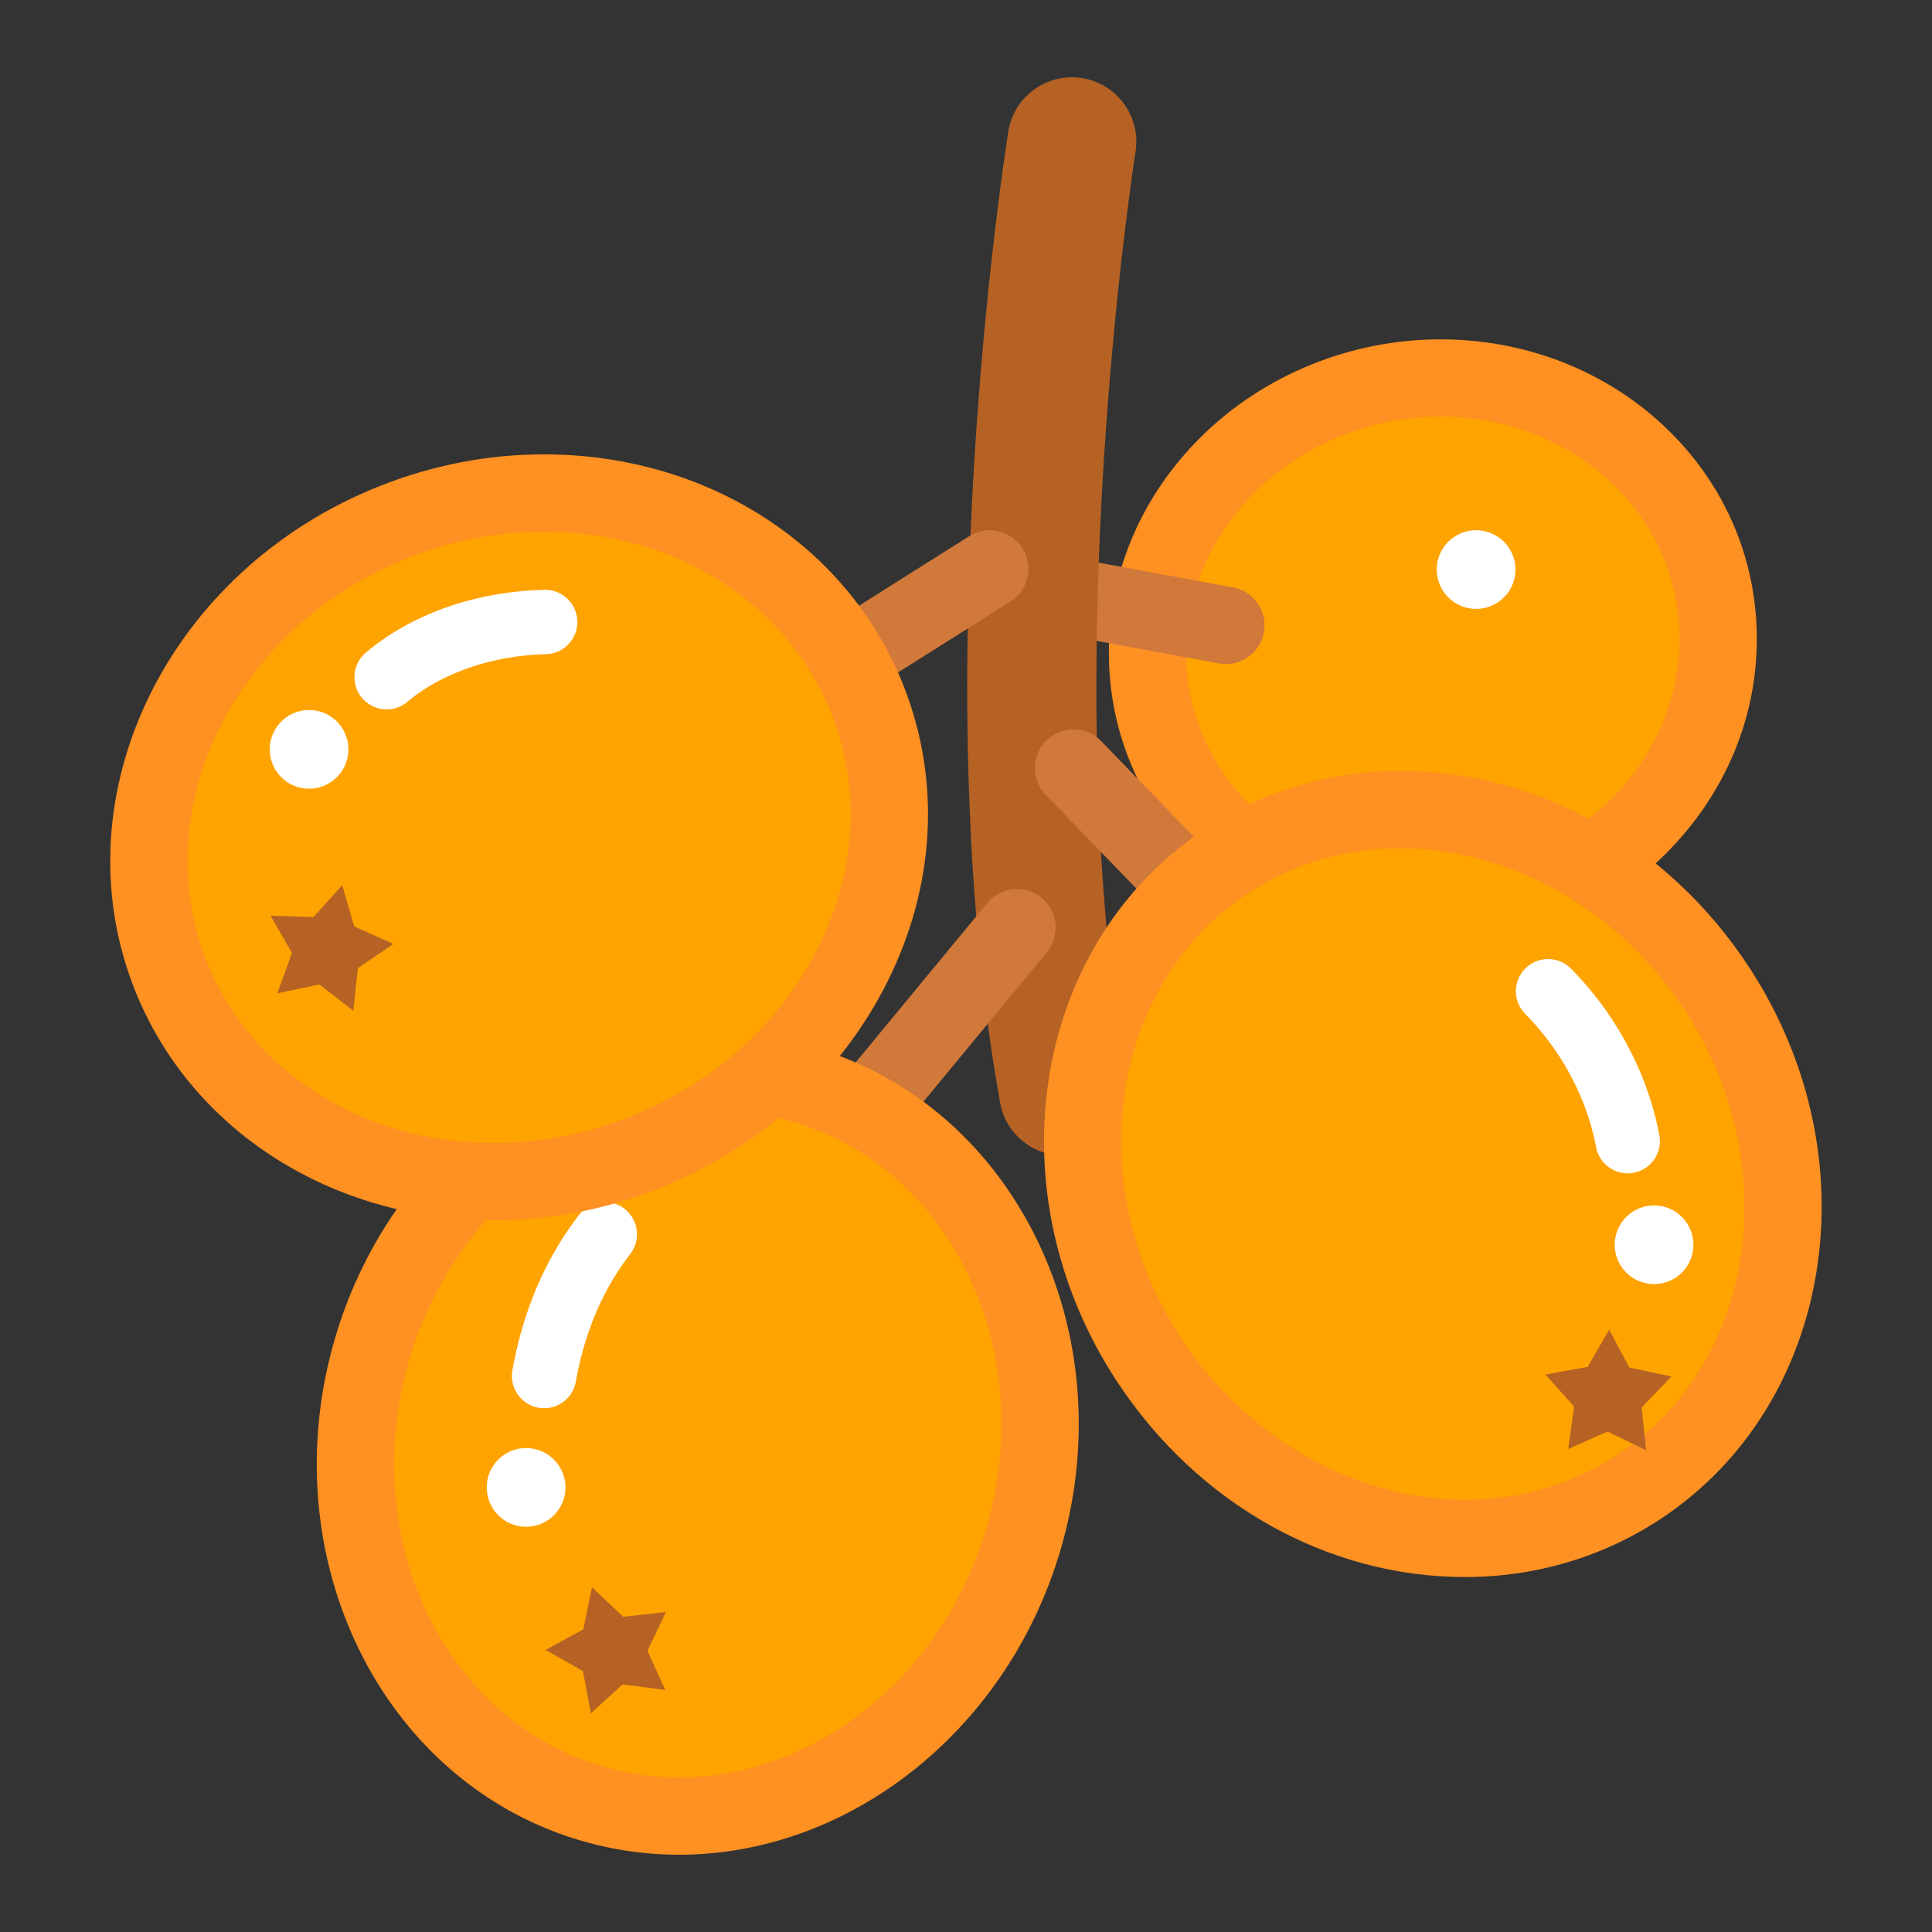 <?xml version="1.0" standalone="no"?><!DOCTYPE svg PUBLIC "-//W3C//DTD SVG 1.1//EN" "http://www.w3.org/Graphics/SVG/1.1/DTD/svg11.dtd"><svg t="1672372432805" class="icon" viewBox="0 0 1024 1024" version="1.1" xmlns="http://www.w3.org/2000/svg" p-id="2519" xmlns:xlink="http://www.w3.org/1999/xlink" width="200" height="200"><rect x="0" y="0" width="1024" height="1024" fill="#333333" stroke="none"/><path d="M864.765 237.851c-59.942-53.098-155.686-49.377-213.852 8.315-58.17 57.702-56.74 147.507 3.178 200.619 59.948 53.101 155.706 49.377 213.856-8.318 58.177-57.699 56.747-147.514-3.181-200.615z" fill="#FFA300" p-id="2520"></path><path d="M755.388 504.774c-43.022 0-83.821-15.152-114.879-42.66-32.799-29.075-51.524-68.748-52.726-111.715-1.239-44.206 16.056-86.388 48.708-118.774 33.171-32.898 79.452-51.767 126.986-51.767 43.022 0 83.814 15.152 114.869 42.663 32.802 29.065 51.531 68.734 52.736 111.705 1.242 44.213-16.06 86.395-48.715 118.781-33.157 32.894-79.445 51.767-126.979 51.767z m8.086-283.955c-36.813 0-72.585 14.537-98.14 39.888-24.528 24.327-37.53 55.774-36.611 88.545 0.884 31.532 14.718 60.727 38.95 82.207 23.552 20.862 54.705 32.355 87.712 32.355 36.813 0 72.585-14.537 98.133-39.888 24.535-24.33 37.536-55.777 36.618-88.552-0.887-31.529-14.722-60.723-38.956-82.196-23.552-20.866-54.702-32.358-87.706-32.358z" fill="#FF9022" p-id="2521"></path><path d="M649.779 351.942a20.821 20.821 0 0 1-3.734-0.341l-82.06-15.121a20.48 20.48 0 0 1 7.421-40.281l82.06 15.121a20.48 20.48 0 0 1-3.686 40.622z" fill="#D1783B" p-id="2522"></path><path d="M563.63 612.55c-16.203 0-30.58-11.585-33.553-28.092-40.765-226.447 2.492-503.078 4.355-514.741 2.97-18.613 20.473-31.29 39.079-28.324 18.613 2.97 31.3 20.463 28.334 39.079-0.437 2.744-43.267 277.026-4.584 491.895 3.342 18.555-8.994 36.301-27.546 39.639-2.041 0.362-4.079 0.543-6.086 0.543z" fill="#B56224" p-id="2523"></path><path d="M457.387 611.038a20.48 20.48 0 0 1-15.78-33.519l81.797-99.065a20.483 20.483 0 0 1 31.587 26.081l-81.801 99.065a20.46 20.46 0 0 1-15.804 7.438z" fill="#D1783B" p-id="2524"></path><path d="M312.347 955.518a179.794 198.612 16.822 1 0 114.956-380.225 179.794 198.612 16.822 1 0-114.956 380.225Z" fill="#FFA300" p-id="2525"></path><path d="M359.929 983.04c-18.125 0-36.127-2.666-53.504-7.919-105.708-31.959-163.263-152.037-128.304-267.674 28.423-94.013 111.329-159.672 201.612-159.672 18.125 0 36.123 2.662 53.501 7.916 105.708 31.962 163.263 152.044 128.297 267.677C533.111 917.381 450.208 983.04 359.929 983.04z m19.804-394.308c-72.38 0-139.165 53.688-162.406 130.567-28.423 94.02 16.862 191.191 100.949 216.614A143.889 143.889 0 0 0 359.929 942.08c72.376 0 139.158-53.688 162.396-130.567 28.426-94.017-16.855-191.191-100.946-216.617a143.824 143.824 0 0 0-41.646-6.164z" fill="#FF9022" p-id="2526"></path><path d="M313.774 841.298l16.541 15.633 22.617-2.526-9.755 20.565 9.383 20.733-22.572-2.925-16.814 15.326-4.198-22.357-19.777-11.267 19.982-10.902z" fill="#B56224" p-id="2527"></path><path d="M288.41 746.387a17.067 17.067 0 0 1-16.821-20.053c5.615-31.642 17.548-59.426 35.471-82.582a17.063 17.063 0 1 1 26.993 20.886c-14.507 18.746-24.214 41.513-28.856 67.663a17.077 17.077 0 0 1-16.787 14.087z" fill="#FFFFFF" p-id="2528"></path><path d="M278.839 788.364m-20.855 0a20.855 20.855 0 1 0 41.711 0 20.855 20.855 0 1 0-41.711 0Z" fill="#FFFFFF" p-id="2529"></path><path d="M658.422 519.98a20.425 20.425 0 0 1-14.722-6.236l-89.347-92.324a20.48 20.48 0 1 1 29.433-28.484l89.347 92.324a20.473 20.473 0 0 1-0.474 28.955 20.395 20.395 0 0 1-14.237 5.765z" fill="#D1783B" p-id="2530"></path><path d="M609.311 721.203c60.375 91.59 176.524 121.525 259.43 66.871 82.91-54.658 101.185-173.189 40.82-264.772-60.378-91.583-176.527-121.521-259.434-66.871-82.913 54.654-101.185 173.189-40.817 264.772z" fill="#FFA300" p-id="2531"></path><path d="M776.554 835.867h-0.01c-72.748-0.003-141.657-38.653-184.334-103.39-66.481-100.864-45.558-232.366 46.643-293.147 30.461-20.077 66.236-30.693 103.465-30.693 72.748 0 141.66 38.653 184.344 103.39 66.478 100.861 45.551 232.366-46.647 293.144-30.461 20.081-66.243 30.696-103.462 30.696z m-34.236-386.27c-29.191 0-57.17 8.274-80.92 23.931-73.342 48.35-89.04 154.399-34.987 236.404 34.55 52.408 92.081 84.972 150.135 84.975h0.007c29.184 0 57.163-8.277 80.913-23.934 73.346-48.35 89.044-154.399 34.993-236.404-34.553-52.408-92.088-84.972-150.142-84.972z" fill="#FF9022" p-id="2532"></path><path d="M852.855 704.782l-11.39 19.698-22.405 4.048 15.22 16.923-3.069 22.548 20.794-9.247 20.487 9.895-2.362-22.637 15.746-16.428-22.255-4.751z" fill="#B56224" p-id="2533"></path><path d="M876.681 659.746m-20.845 0a20.845 20.845 0 1 0 41.69 0 20.845 20.845 0 1 0-41.69 0Z" fill="#FFFFFF" p-id="2534"></path><path d="M782.367 301.882m-20.845 0a20.845 20.845 0 1 0 41.69 0 20.845 20.845 0 1 0-41.69 0Z" fill="#FFFFFF" p-id="2535"></path><path d="M415.942 390.567a20.48 20.48 0 0 1-10.947-37.806l108.663-68.54a20.48 20.48 0 1 1 21.852 34.645l-108.663 68.54a20.371 20.371 0 0 1-10.906 3.161z" fill="#D1783B" p-id="2536"></path><path d="M208.981 276.596c-102.011 40.339-155.105 147.886-118.603 240.23 36.516 92.344 148.801 134.513 250.805 94.184 102.011-40.325 155.109-147.876 118.6-240.217-36.512-92.358-148.797-134.523-250.801-94.198z" fill="#FFA300" p-id="2537"></path><path d="M261.85 646.786h-0.014c-86.32-0.007-161.096-48.063-190.505-122.429-40.595-102.694 17.777-222.382 130.116-266.807 28.081-11.1 57.306-16.729 86.873-16.729 86.323 0 161.103 48.063 190.508 122.443 19.814 50.108 16.961 105.585-8.035 156.211-24.655 49.934-68.007 89.207-122.081 110.582-28.078 11.1-57.303 16.729-86.863 16.729z m26.47-365.005c-24.388 0-48.548 4.663-71.813 13.862-91.337 36.12-139.377 131.966-107.083 213.658 23.183 58.631 83.012 96.526 152.412 96.529h0.01c24.381 0 48.538-4.663 71.803-13.865 44.605-17.63 80.265-49.818 100.41-90.621 19.804-40.117 22.176-83.808 6.673-123.02-23.18-58.648-83.009-96.543-152.412-96.543z" fill="#FF9022" p-id="2538"></path><path d="M187.266 535.729l2.41-22.617 18.835-12.797-20.774-9.288-6.349-21.849-15.251 16.882-22.746-0.717 11.346 19.722-7.718 21.405 22.272-4.69z" fill="#B56224" p-id="2539"></path><path d="M163.813 397.175m-20.845 0a20.845 20.845 0 1 0 41.69 0 20.845 20.845 0 1 0-41.69 0Z" fill="#FFFFFF" p-id="2540"></path><path d="M204.937 375.985a17.067 17.067 0 0 1-10.97-30.147c24.474-20.514 58.047-32.311 94.539-33.222 9.305-0.246 17.251 7.212 17.487 16.637a17.067 17.067 0 0 1-16.637 17.487c-28.378 0.707-55.156 9.912-73.462 25.259a17.009 17.009 0 0 1-10.957 3.987zM862.696 621.882a17.067 17.067 0 0 1-16.749-13.903c-4.919-26.044-18.306-51.162-37.693-70.731a17.067 17.067 0 0 1 24.245-24.023c24.129 24.351 40.817 55.753 46.988 88.419a17.067 17.067 0 0 1-16.79 20.238z" fill="#FFFFFF" p-id="2541"></path></svg>